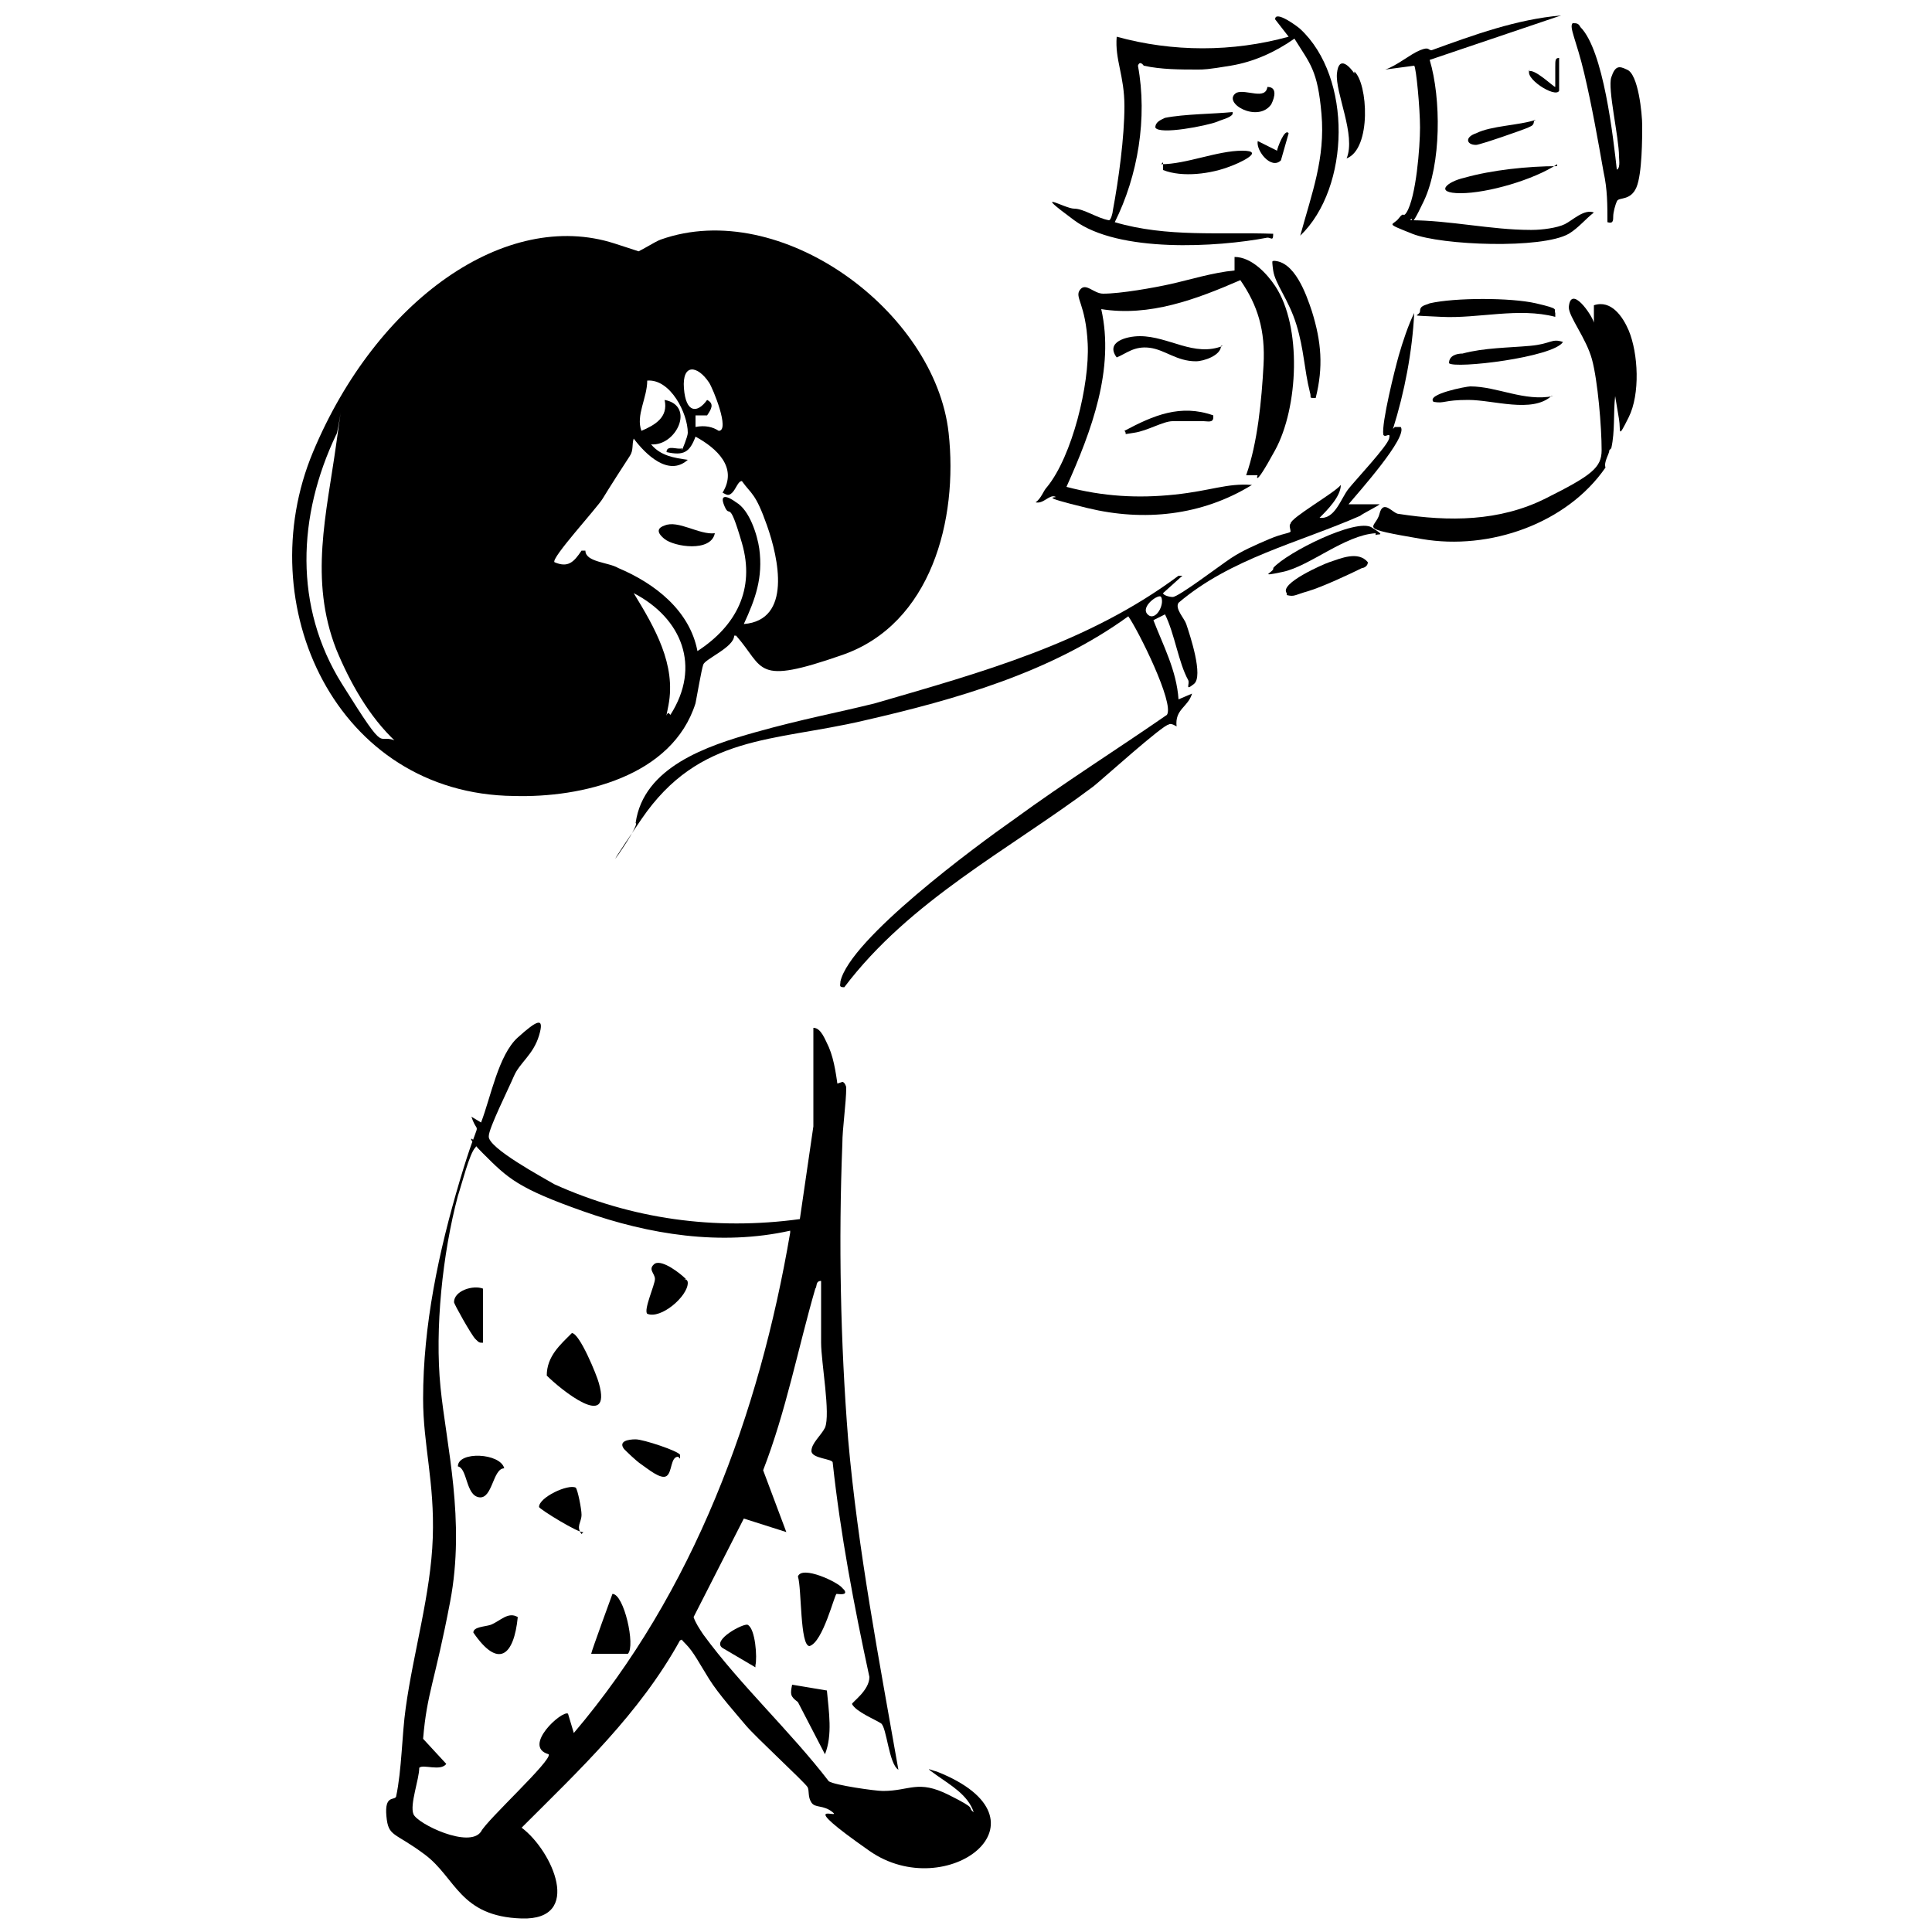 <?xml version="1.0" encoding="UTF-8"?>
<svg id="Layer_1" xmlns="http://www.w3.org/2000/svg" version="1.1" viewBox="0 0 100 100">
  <!-- Generator: Adobe Illustrator 29.7.1, SVG Export Plug-In . SVG Version: 2.1.1 Build 8)  -->
  <path d="M38,32.9c0,.6-1.5,1.2-1.6,1.5s-.3,1.5-.4,2c-1.2,3.8-5.9,4.9-9.4,4.8-9.2-.1-13.7-9.9-10.4-17.8s10-12.6,15.6-10.8.8.5,1,.5,1.1-.6,1.4-.7c6.2-2.2,14.2,3.7,14.9,10,.5,4.5-.9,9.9-5.5,11.5s-4,.7-5.5-1ZM36,22.1c.5-.1.9,0,1.2.2.6,0-.3-2.2-.5-2.5-.6-.9-1.4-1-1.3.3s.7,1.3,1.2.6c.4.2.2.5,0,.8h-.6s0,.6,0,.6ZM35.3,23.3c0,0,.3-.7.3-.9,0-1-.9-2.8-2.1-2.7,0,.9-.6,1.8-.3,2.6.7-.3,1.4-.7,1.2-1.6,1.6.3.6,2.4-.7,2.3.5.6,1.2.7,1.9.8-1,.9-2.2-.3-2.8-1.1-.1.3,0,.6-.2.9s-1.1,1.7-1.4,2.2-2.7,3.1-2.5,3.3c.7.3,1,0,1.4-.6h.2c0,.6,1.2.6,1.7.9,1.9.8,3.7,2.2,4.1,4.3,2-1.3,3-3.2,2.3-5.6s-.6-1.2-.9-1.9.2-.5.6-.2c.7.4,1.1,1.7,1.2,2.4.2,1.5-.2,2.6-.8,3.9,2.5-.2,1.8-3.4,1.2-5.1s-.8-1.6-1.3-2.3c-.2,0-.3.4-.5.6s-.3.1-.5,0c.8-1.3-.3-2.3-1.4-2.9-.3.8-.6,1-1.5.8,0-.4.6-.1.8-.2ZM20.5,38.4c-1.4-1.3-2.4-3.1-3.1-4.8-1.4-3.6-.5-7,0-10.6s.1-.5,0-.5c-2,4.2-2.2,8.9.3,12.9s1.7,2.4,2.9,3ZM34.7,37c1.6-2.5.6-5-1.9-6.3,1.1,1.8,2.2,3.7,1.8,5.8s-.2.4,0,.4Z"/>
  <path d="M43,56.2l.6-.2c.1,0,.2.2.2.3,0,.8-.2,2.1-.2,2.9-.2,5-.1,10.3.3,15.3.5,5.7,1.6,11.4,2.6,17.1-.5-.3-.6-2.2-.9-2.4s-1.3-.6-1.5-1c0-.1.9-.7.9-1.4-.8-3.7-1.5-7.4-1.9-11.1,0-.2-1.1-.2-1.1-.6,0-.4.5-.8.7-1.2.3-.7-.2-3.4-.2-4.4s0-2.2,0-3.2c-.3,0-.2.3-.3.4-.9,3.1-1.5,6.3-2.7,9.4l1.2,3.2-2.2-.7-2.6,5.1c.1.3.3.6.5.9,1.9,2.6,4.5,5,6.5,7.6.3.2,2.4.5,2.8.5,1.4,0,1.8-.6,3.4.2s.9.6,1.3.9c-.3-.9-1.2-1.4-1.9-1.9s-.4-.3,0-.2c6.3,2.5.5,6.9-3.5,4.1s-1.4-1.6-1.9-2-.9-.2-1.1-.5-.1-.6-.2-.8c-.2-.3-2.7-2.6-3.2-3.2s-1.4-1.6-1.9-2.4-.8-1.4-1.2-1.8-.1-.2-.3-.2c-2.1,3.8-5.2,6.7-8.2,9.7,1.6,1.2,3.2,4.8,0,4.7s-3.4-2.1-5-3.3-1.9-.9-2-2,.4-.8.5-1c.3-1.4.3-3.2.5-4.6.4-2.9,1.3-5.9,1.4-8.8s-.5-4.8-.5-7.2c0-3.8.8-7.6,1.9-11.3s1-2.1.6-3.3l.5.3c.5-1.3.9-3.5,1.9-4.4s1.4-1.1,1.1-.1-1,1.4-1.3,2.1-1.3,2.7-1.3,3.1c-.1.6,2.9,2.2,3.4,2.5,4,1.8,8.3,2.4,12.7,1.8l.7-4.8v-5.1c.4,0,.6.6.8,1,.3.7.4,1.6.5,2.3ZM40.9,63.7c-3.6.8-7.3.2-10.7-1s-3.9-1.7-5.2-3-.1-.6-.4-.3-.7,1.9-.9,2.5c-.8,3-1.2,6.9-.9,9.9s1.3,6.9.5,11.1-1.2,4.7-1.4,7.1l1.2,1.3c-.3.4-1.2,0-1.4.2,0,.6-.5,1.9-.3,2.4s2.9,1.8,3.5.9c.3-.6,3.7-3.7,3.5-4-1.4-.4.7-2.3,1-2.1l.3,1c6.2-7.3,9.6-16.5,11.2-25.9Z"/>
  <path d="M72.2,22.1h.3c.4.5-2.2,3.4-2.7,4h1.6c.1,0-.9.5-1,.6-3.2,1.4-6.7,2.2-9.4,4.5-.2.3.3.8.4,1.1.2.6.9,2.7.4,3.1s-.2,0-.3-.2c-.5-.9-.7-2.4-1.2-3.4l-.6.3c.5,1.3,1.2,2.6,1.3,4.1l.7-.3c-.2.7-.9.8-.8,1.7,0,0-.3-.2-.4-.1-.3,0-3.4,2.8-3.9,3.2-4.4,3.3-9.5,5.9-12.9,10.4-.3,0-.2-.1-.2-.3.5-2.2,7-7,9-8.4,2.6-1.9,5.3-3.6,7.9-5.4.4-.6-1.5-4.4-2-5.1-4,2.9-8.9,4.3-13.7,5.4-4.7,1.1-8.5.7-11.5,5.1s0,.3-.3.2c.4-2.9,3.7-4,6.2-4.7s4.2-1,6.2-1.5c5.5-1.6,11-3.1,15.7-6.6h.2c0,0-1,.9-1,.9,0,.1.3.2.5.2.3,0,2.4-1.6,3-2s1.3-.7,2-1,1.1-.3,1.1-.4-.1-.3,0-.4c0-.3,2.3-1.6,2.6-2,0,.6-.7,1.3-1.1,1.7.8.1,1.1-1,1.5-1.5s2-2.2,2.1-2.6-.2,0-.3-.2c-.1-.6.6-3.4.8-4.1s.5-1.6.8-2.2c-.1,2-.5,4.1-1.1,6ZM60.1,30.9c-.1-.2-1.1.5-.7.9s.9-.5.7-.9Z"/>
  <path d="M64.9,24.6c0,0-.4,0-.4,0,.6-1.7.8-3.9.9-5.7s-.3-3.1-1.2-4.4c-2.3,1-4.7,1.9-7.2,1.5.7,3.1-.5,6.3-1.8,9.2,1.9.5,3.7.6,5.6.4s2.7-.6,4-.5c-2.6,1.6-5.6,1.9-8.5,1.2s-1.4-.5-1.7-.6-.6.4-1,.3c.3-.2.4-.6.6-.8,1.3-1.6,2.2-5.3,2.1-7.4s-.7-2.4-.4-2.8.7.2,1.2.2c.9,0,2.6-.3,3.5-.5s2.2-.6,3.3-.7v-.7c.9,0,1.7.9,2.1,1.5,1.4,2.1,1.2,6.3,0,8.5s-.9,1.2-.9,1.3Z"/>
  <path d="M59.2,3.4s-.2-.3-.3,0c.5,2.7,0,5.7-1.2,8.1,2.7.8,5.5.5,8.2.6,0,.4-.1.2-.3.2-2.6.5-7.7.8-10-.9s-.5-.6,0-.6,1.2.5,1.8.6c.1,0,.2-.4.2-.5.3-1.6.6-3.8.6-5.4s-.5-2.4-.4-3.6c2.9.8,6,.8,8.9,0l-.7-.9c0-.5,1.2.4,1.3.5,2.7,2.5,2.6,8.2,0,10.7.6-2.2,1.3-4,1.1-6.3s-.6-2.6-1.4-3.9c-1,.7-2.1,1.2-3.3,1.4s-1.4.2-1.7.2c-.9,0-1.9,0-2.8-.2Z"/>
  <path d="M83.3,23.3c0,.2-.3.6-.2.9-2,2.9-6,4.3-9.5,3.7s-2.4-.5-2.2-1.3.7,0,1,0c2.6.4,5.2.4,7.6-.8s2.9-1.6,2.9-2.5c0-1.2-.2-3.6-.5-4.7s-1.2-2.2-1.2-2.7c.1-1.2,1.2.4,1.3.8v-.9c.9-.3,1.5.6,1.8,1.3.5,1.2.6,3.3,0,4.5s-.4.7-.5.1l-.2-1.2c-.1.9,0,1.8-.2,2.7Z"/>
  <path d="M79.3,11.9c.5,0,1.3-.1,1.7-.3s1-.8,1.5-.6c-.4.3-.8.8-1.3,1.1-1.4.8-6.6.6-8.1,0s-1-.4-.7-.8.2,0,.4-.3c.5-.8.7-3.4.7-4.4s-.2-3.1-.3-3.2l-1.5.2c.6-.2,1.3-.8,1.8-1s.4,0,.6,0c2.2-.8,4.4-1.6,6.7-1.8l-6.8,2.3c.6,2,.6,5.4-.3,7.3s-.5.6-.7,1c2,0,4.2.5,6.2.5Z"/>
  <path d="M83.6,8.8c.3,0,.2-.5.2-.7,0-1-.6-3.5-.4-4.1s.4-.6.8-.4c.6.2.8,2.3.8,2.9s0,2.5-.3,3.2-.9.5-1,.7-.2.6-.2.8,0,.4-.3.3c0-.9,0-1.7-.2-2.6-.3-1.7-.6-3.4-1-5.1s-.8-2.4-.6-2.6c.2,0,.3,0,.4.2,1.2,1.2,1.7,5.7,1.9,7.5Z"/>
  <path d="M68.1,20.6c-.4,0-.2,0-.3-.3-.3-1.2-.3-2.2-.7-3.5s-1.1-2.1-1.2-2.8,0-.4,0-.5c1.1,0,1.7,1.7,2,2.6.5,1.6.6,2.9.2,4.5Z"/>
  <path d="M43.7,82.3c.2.3-.3.2-.4.2-.1,0-.7,2.5-1.4,2.7-.5,0-.4-3-.6-3.6.2-.6,2.1.3,2.3.6Z"/>
  <path d="M80.5,16.4c-1.9-.5-4,.1-5.9,0s-1.1,0-1.1-.3c0-.3.3-.3.5-.4,1.3-.3,4.2-.3,5.5,0s.9.3,1,.5Z"/>
  <path d="M70.1,3.7c.7.6.9,4-.4,4.5.5-1.2-.6-3.4-.5-4.4s.7-.3.9,0Z"/>
  <path d="M42.8,87.5c.1,1.1.3,2.3-.1,3.3l-1.4-2.7c-.4-.3-.4-.4-.3-.9l1.8.3Z"/>
  <path d="M80.6,8.5c-1.2.8-3.6,1.5-5,1.5s-.7-.6.2-.8c1.4-.4,3.3-.6,4.8-.6Z"/>
  <path d="M71.2,27.6c-1.6.1-3.4,1.7-4.8,2s-.4,0-.5-.2c.7-.8,4.3-2.6,5.1-2.1s.3.3.2.4Z"/>
  <path d="M63.2,17.9c0,.5-.9.8-1.3.8-1,0-1.6-.6-2.4-.7s-1.2.3-1.7.5c-.6-.8.5-1.1,1.2-1.1,1.5,0,2.8,1.1,4.3.5Z"/>
  <path d="M66.6,30.7c-.4-.5,1.9-1.5,2.2-1.6.6-.2,1.5-.6,2,0,0,.2-.2.3-.3.3-.6.3-2.1,1-2.8,1.2s-.7.3-1.1.2Z"/>
  <path d="M80.9,17.7c-.5.8-5.6,1.4-5.9,1.1,0-.4.4-.5.7-.5,1.1-.3,2.4-.3,3.5-.4s1.1-.4,1.7-.2Z"/>
  <path d="M60.1,8.5c1.3,0,2.9-.7,4.2-.7s-.3.7-.6.8c-1,.4-2.5.6-3.5.2v-.4Z"/>
  <path d="M80.3,20.5c-1,.9-3,.2-4.3.2s-1.2.2-1.8.1c-.4-.4,1.7-.8,1.9-.8,1.4,0,2.8.8,4.3.5Z"/>
  <path d="M39.1,86.3l-1.7-1c-.6-.4,1.1-1.3,1.3-1.2.4.2.5,1.7.4,2.1Z"/>
  <path d="M62.8,21.6c0,.3-.3.2-.5.2-.5,0-1.1,0-1.6,0s-1.3.5-2,.6-.3.1-.5-.1c1.5-.8,2.9-1.4,4.6-.8Z"/>
  <path d="M63.8,5.9c-.1.2-.6.3-.8.4-.5.2-3,.7-3.2.3,0-.3.3-.4.5-.5,1-.2,2.5-.2,3.5-.3Z"/>
  <path d="M65.6,4.5c.5,0,.4.5.2.9-.7,1-2.6-.1-1.8-.6.5-.2,1.5.4,1.6-.3Z"/>
  <path d="M79.4,6.2c0,.3-.1.3-.3.4s-2.5.9-2.7.9c-.5,0-.6-.4,0-.6.8-.4,2.2-.4,3.1-.7Z"/>
  <path d="M79.1,3.7c.3-.2,1.3.8,1.4.8,0-.3,0-.6,0-1s0-.5.2-.5v1.7c-.2.4-1.9-.7-1.5-1.1Z"/>
  <path d="M66.7,6.9l-.4,1.4c-.5.5-1.3-.5-1.2-1l1,.5c0-.1.4-1.2.6-.9Z"/>
  <path d="M37,27.6c-.2,1-2.1.7-2.6.3s-.3-.6,0-.7c.7-.3,1.8.5,2.6.4Z"/>
  <path d="M29.6,69c.4,0,1.3,2.2,1.4,2.6.7,2.5-2,.3-2.7-.4,0-1,.7-1.6,1.3-2.2Z"/>
  <path d="M32.5,85.6h-1.9c0-.1,1.1-3.1,1.1-3.1.6,0,1.2,2.7.8,3.1Z"/>
  <path d="M35.4,66.2c0,0,.2,0,.2.2,0,.7-1.4,1.9-2.1,1.6-.2-.2.4-1.5.4-1.8s-.4-.5,0-.8c.4-.2,1.3.5,1.6.8Z"/>
  <path d="M35.1,75.4c-.4,0-.3.8-.6,1s-1-.4-1.3-.6-.8-.7-.9-.8c-.3-.4.2-.5.6-.5s2.2.6,2.3.8v.2Z"/>
  <path d="M30.2,79.3c-.2.1-2.3-1.2-2.3-1.3,0-.5,1.5-1.2,1.9-1,.1.1.3,1.1.3,1.4,0,.4-.3.6,0,1Z"/>
  <path d="M25,66.7v2.8c-.2,0-.2,0-.4-.2s-1.1-1.8-1.1-1.9c0-.6,1-.9,1.5-.7Z"/>
  <path d="M26.1,76c-.6,0-.6,1.6-1.3,1.5s-.6-1.5-1.1-1.6c0-.8,2.2-.7,2.4.1Z"/>
  <path d="M26.8,83.7c-.2,2-1,2.7-2.3.8,0-.3.6-.3.9-.4.5-.2.9-.7,1.4-.4Z"/>
</svg>